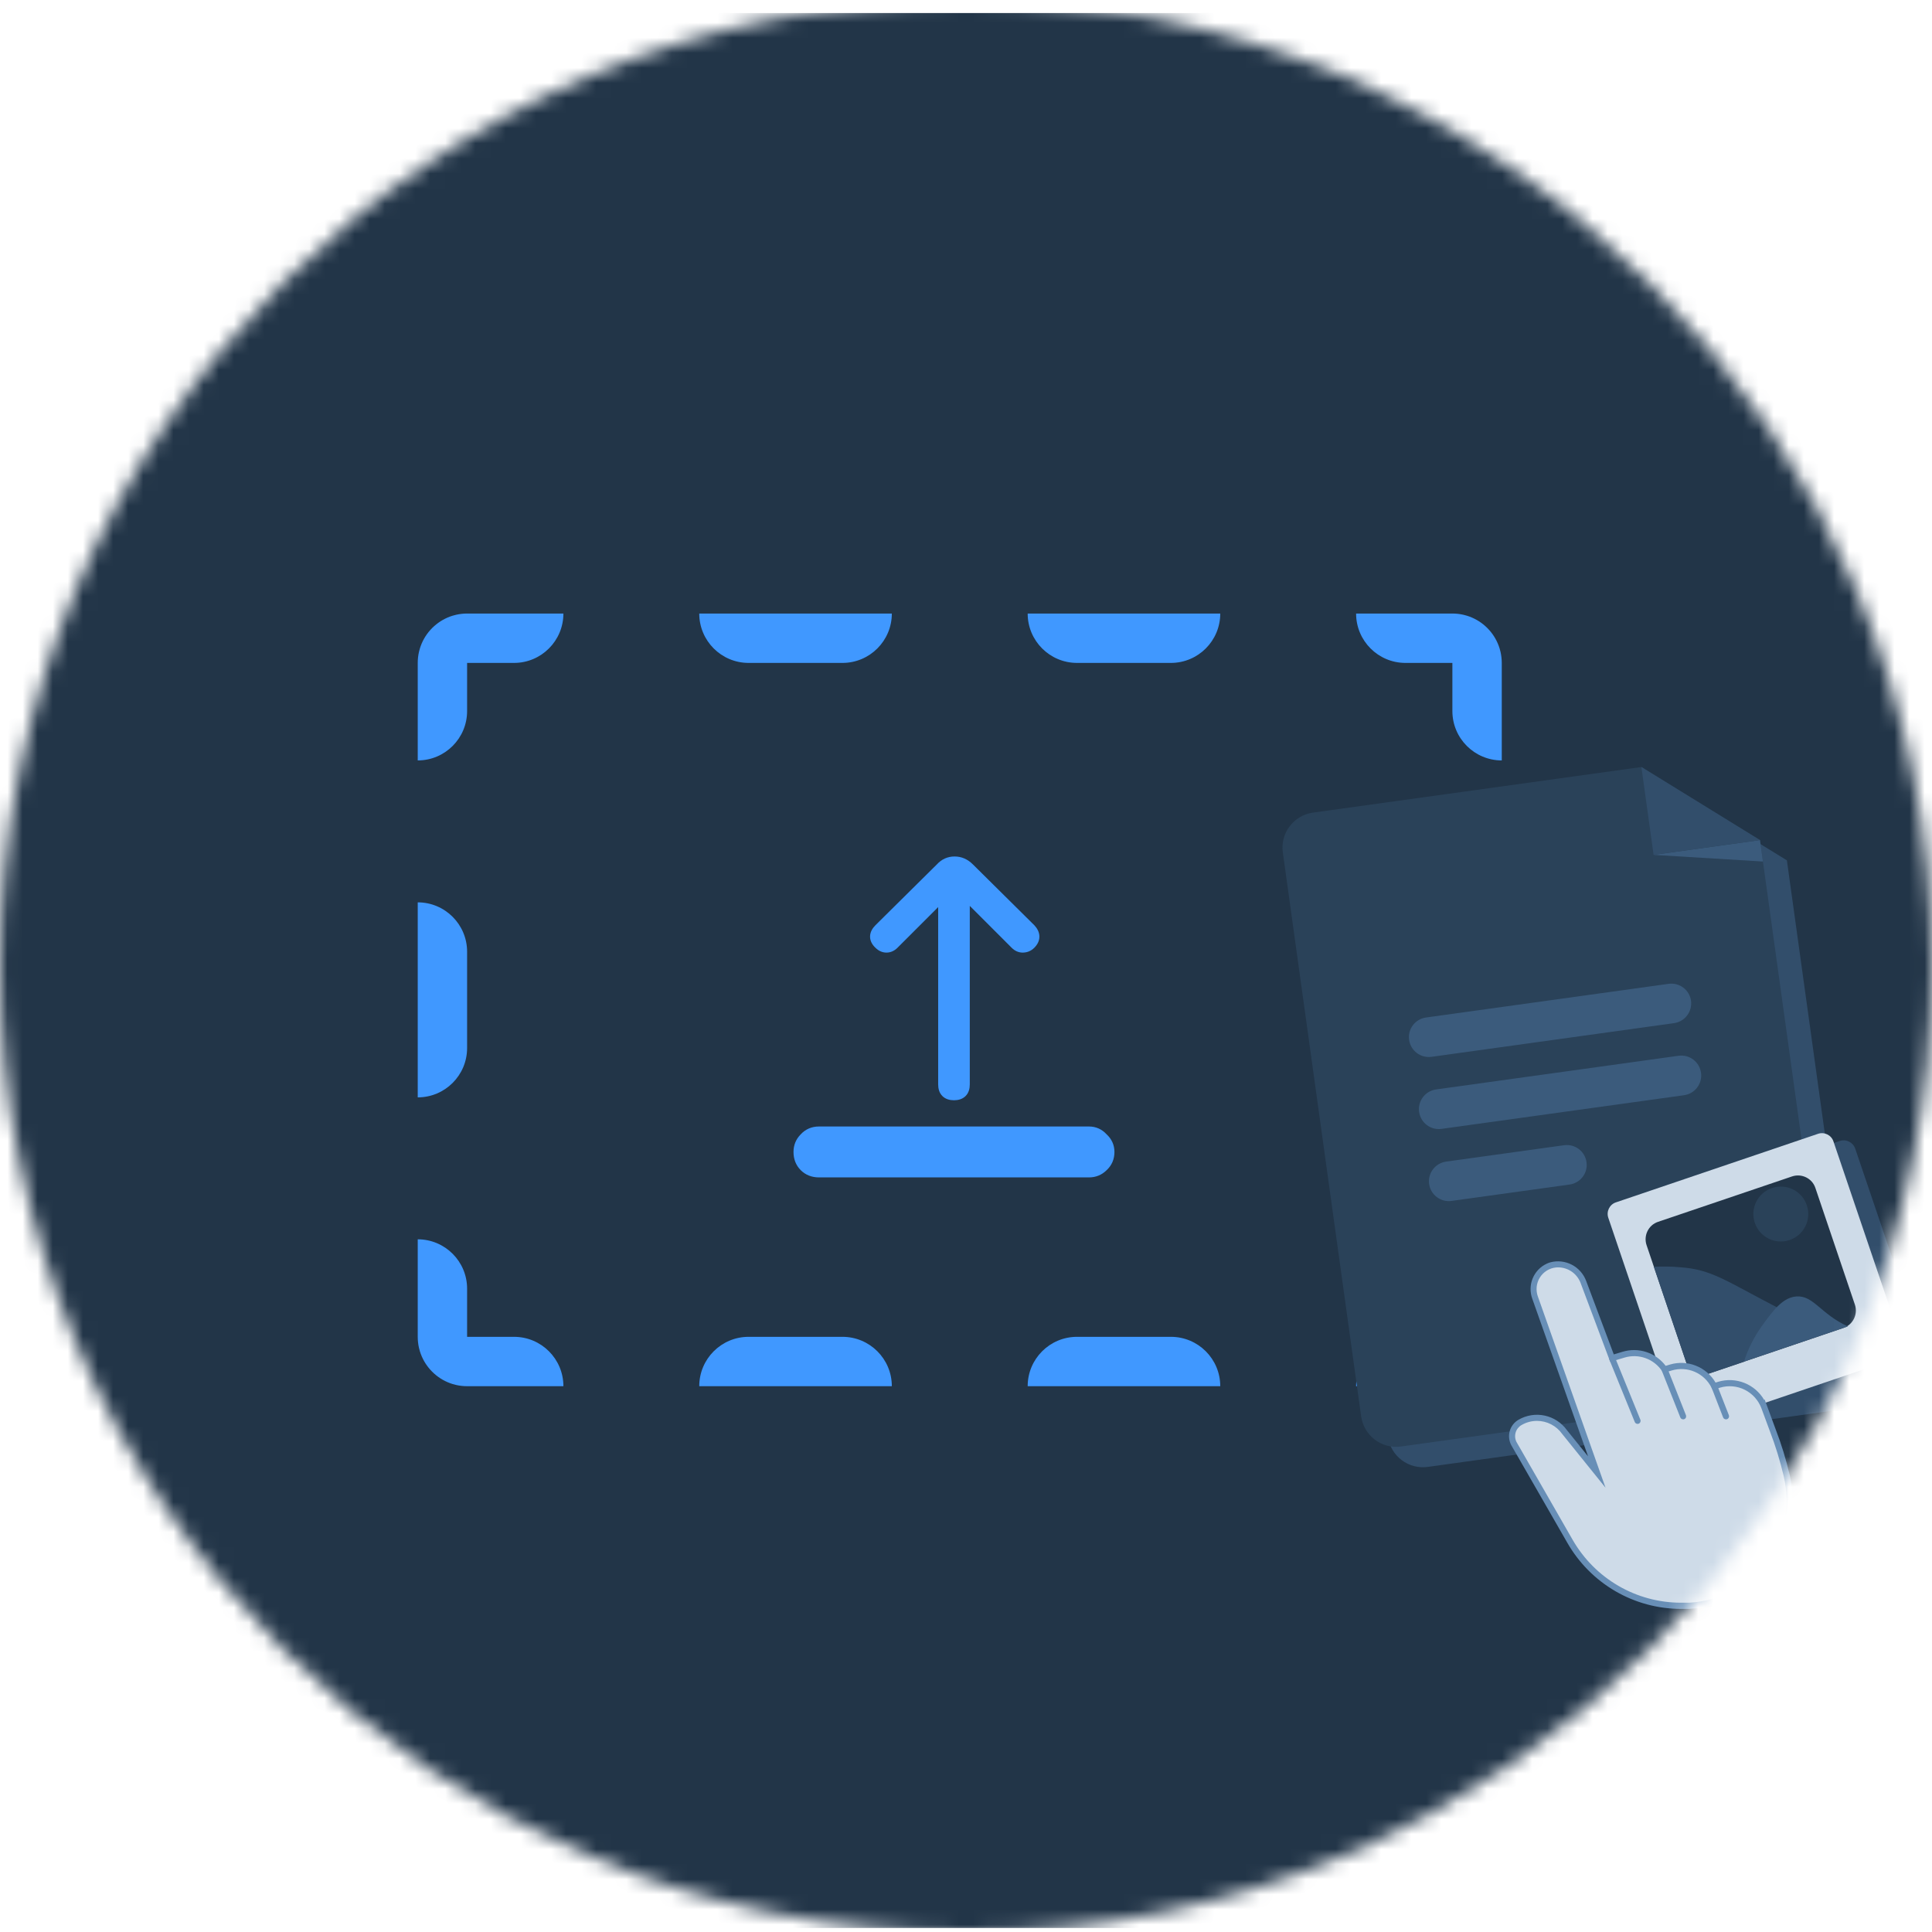 <svg width="128" height="128" viewBox="0 0 128 128" fill="none" xmlns="http://www.w3.org/2000/svg">
<mask id="mask0_2810_46895" style="mask-type:alpha" maskUnits="userSpaceOnUse" x="0" y="0" width="128" height="128">
<circle cx="64" cy="64" r="64" fill="#EBF8FF"/>
</mask>
<g mask="url(#mask0_2810_46895)">
<path d="M156.633 0.865H-28.021C-29.225 0.864 -30.417 1.1 -31.529 1.56C-32.641 2.02 -33.652 2.694 -34.504 3.545C-35.355 4.396 -36.031 5.406 -36.491 6.518C-36.952 7.63 -37.19 8.822 -37.19 10.025V118.566C-37.19 120.998 -36.224 123.33 -34.504 125.049C-32.785 126.769 -30.453 127.735 -28.021 127.735H156.633C159.065 127.735 161.397 126.769 163.116 125.049C164.836 123.33 165.802 120.998 165.802 118.566V10.025C165.802 8.822 165.565 7.63 165.104 6.518C164.643 5.406 163.967 4.396 163.116 3.545C162.264 2.694 161.254 2.02 160.141 1.56C159.029 1.1 157.837 0.864 156.633 0.865Z" fill="#223548"/>
<path d="M3.064 103.315C3.064 102.094 -0.479 101.117 -5.212 100.895C-5.483 96.167 -6.525 92.652 -7.746 92.654C-8.966 92.657 -9.981 96.2 -10.241 100.952C-14.989 101.277 -18.518 102.338 -18.502 103.561C-18.486 104.784 -14.959 105.761 -10.225 105.981C-9.941 110.709 -8.912 114.224 -7.694 114.221C-6.476 114.219 -5.456 110.676 -5.196 105.924C-0.449 105.599 3.078 104.538 3.064 103.315Z" fill="#2A4259"/>
<path d="M144.908 33.291C144.908 32.071 141.365 31.094 136.631 30.872C136.361 26.144 135.319 22.628 134.098 22.631C132.877 22.634 131.862 26.176 131.602 30.929C126.855 31.253 123.326 32.314 123.342 33.538C123.358 34.761 126.885 35.738 131.619 35.957C131.903 40.685 132.931 44.201 134.149 44.198C135.367 44.195 136.388 40.653 136.648 35.9C141.395 35.575 144.922 34.515 144.908 33.291Z" fill="#2A4259"/>
<path fill-rule="evenodd" clip-rule="evenodd" d="M0.433 34.384C4.069 34.384 7.017 31.436 7.017 27.8C7.017 24.164 4.069 21.217 0.433 21.217C-3.203 21.217 -6.15 24.164 -6.15 27.8C-6.15 31.436 -3.203 34.384 0.433 34.384ZM0.433 32.628C3.099 32.628 5.261 30.467 5.261 27.8C5.261 25.134 3.099 22.972 0.433 22.972C-2.233 22.972 -4.395 25.134 -4.395 27.8C-4.395 30.467 -2.233 32.628 0.433 32.628Z" fill="#2A4259"/>
<path fill-rule="evenodd" clip-rule="evenodd" d="M132.701 93.635C135.345 93.635 137.489 91.491 137.489 88.847C137.489 86.202 135.345 84.059 132.701 84.059C130.057 84.059 127.913 86.202 127.913 88.847C127.913 91.491 130.057 93.635 132.701 93.635ZM132.701 92.358C134.64 92.358 136.212 90.786 136.212 88.847C136.212 86.907 134.64 85.335 132.701 85.335C130.762 85.335 129.19 86.907 129.19 88.847C129.19 90.786 130.762 92.358 132.701 92.358Z" fill="#2A4259"/>
<path fill-rule="evenodd" clip-rule="evenodd" d="M29.982 91.695C29.526 91.554 29.113 91.316 28.766 91.006C28.675 90.925 28.59 90.839 28.509 90.749C28.198 90.402 27.961 89.989 27.82 89.532C27.796 89.455 27.775 89.376 27.757 89.296C27.704 89.062 27.676 88.818 27.676 88.568V82.108C29.482 82.108 30.947 83.572 30.947 85.379L30.947 88.568H34.055C35.862 88.568 37.327 90.032 37.327 91.839H30.947C30.697 91.839 30.453 91.811 30.219 91.758C30.139 91.74 30.06 91.719 29.982 91.695ZM59.086 91.839C59.086 90.032 57.621 88.568 55.815 88.568H49.598C47.791 88.568 46.327 90.032 46.327 91.839H59.086ZM80.845 91.839C80.845 90.032 79.38 88.568 77.574 88.568H71.357C69.55 88.568 68.086 90.032 68.086 91.839H80.845ZM99.496 59.783C97.689 59.783 96.224 61.248 96.224 63.055V69.433C96.224 71.24 97.689 72.704 99.496 72.704V59.783ZM68.086 40.648C68.086 42.455 69.55 43.92 71.357 43.92H77.574C79.38 43.92 80.845 42.455 80.845 40.648H68.086ZM46.327 40.648C46.327 42.455 47.791 43.92 49.598 43.92H55.815C57.621 43.92 59.086 42.455 59.086 40.648H46.327ZM27.676 50.38C29.482 50.38 30.947 48.915 30.947 47.109V43.92L34.055 43.92C35.862 43.92 37.327 42.455 37.327 40.648H30.947C30.697 40.648 30.453 40.677 30.219 40.73C30.139 40.748 30.06 40.769 29.982 40.793C29.526 40.934 29.113 41.171 28.766 41.482C28.675 41.562 28.59 41.648 28.509 41.738C28.198 42.085 27.961 42.499 27.82 42.955C27.796 43.033 27.775 43.111 27.757 43.191C27.704 43.425 27.676 43.669 27.676 43.92V50.38ZM27.676 59.783C29.482 59.783 30.947 61.248 30.947 63.055V69.433C30.947 71.24 29.482 72.704 27.676 72.704V59.783ZM89.845 40.648C89.845 42.455 91.309 43.92 93.116 43.92H96.224V47.109C96.224 48.915 97.689 50.38 99.496 50.38V43.92C99.496 43.669 99.467 43.425 99.414 43.191C99.396 43.111 99.375 43.033 99.351 42.955C99.21 42.499 98.973 42.085 98.662 41.738C98.581 41.648 98.496 41.562 98.406 41.482C98.059 41.171 97.645 40.934 97.189 40.793C97.111 40.769 97.032 40.748 96.953 40.73C96.718 40.677 96.475 40.648 96.224 40.648H89.845ZM99.496 82.108C97.689 82.108 96.224 83.572 96.224 85.379V88.568H93.116C91.309 88.568 89.845 90.032 89.845 91.839H96.224C96.475 91.839 96.718 91.811 96.953 91.758C97.032 91.74 97.111 91.719 97.189 91.695C97.645 91.554 98.059 91.316 98.406 91.006C98.496 90.925 98.581 90.839 98.662 90.749C98.973 90.402 99.21 89.989 99.351 89.532C99.375 89.455 99.396 89.376 99.414 89.296C99.467 89.062 99.496 88.818 99.496 88.568V82.108Z" fill="#4098FF"/>
<path fill-rule="evenodd" clip-rule="evenodd" d="M68.536 61.309L68.529 61.302L64.451 57.263L64.45 57.263C64.115 56.928 63.708 56.744 63.243 56.744C62.781 56.744 62.382 56.927 62.069 57.27L58.004 61.295L58.003 61.296C57.803 61.496 57.644 61.751 57.644 62.054C57.644 62.36 57.804 62.609 58.009 62.799C58.203 62.991 58.447 63.112 58.731 63.112C59.019 63.112 59.264 62.988 59.459 62.793L62.156 60.097V71.847C62.156 72.124 62.225 72.406 62.435 72.616C62.645 72.826 62.927 72.895 63.203 72.895C63.479 72.895 63.761 72.826 63.972 72.616C64.182 72.406 64.251 72.124 64.251 71.847V60.017L67.027 62.793C67.222 62.988 67.468 63.112 67.755 63.112C68.052 63.112 68.315 63.002 68.524 62.793C68.719 62.598 68.863 62.35 68.863 62.054C68.863 61.764 68.723 61.513 68.536 61.309Z" fill="#4098FF"/>
<path fill-rule="evenodd" clip-rule="evenodd" d="M72.148 74.633C72.607 74.633 73.004 74.813 73.316 75.152C73.654 75.464 73.835 75.86 73.835 76.32C73.835 76.799 73.659 77.215 73.308 77.535C72.991 77.848 72.596 78.006 72.148 78.006H54.259C53.79 78.006 53.376 77.852 53.051 77.527C52.727 77.203 52.572 76.789 52.572 76.32C52.572 75.871 52.731 75.477 53.044 75.16C53.364 74.809 53.779 74.633 54.259 74.633H72.148Z" fill="#4098FF"/>
<path d="M88.762 55.182C88.153 55.267 87.594 55.593 87.219 56.089C86.844 56.585 86.681 57.203 86.767 57.821L91.956 95.191C92.041 95.801 92.367 96.359 92.863 96.734C93.359 97.11 93.977 97.272 94.595 97.186L121.094 93.507C121.704 93.422 122.262 93.096 122.637 92.6C123.013 92.104 123.175 91.486 123.089 90.868L118.386 57L110.522 52.16L88.762 55.182Z" fill="#324E6B"/>
<path d="M86.987 53.838C86.369 53.924 85.819 54.249 85.444 54.745C85.067 55.233 84.906 55.859 84.99 56.469L90.18 93.839C90.264 94.448 90.591 95.007 91.087 95.382C91.583 95.757 92.2 95.92 92.819 95.834L119.318 92.154C119.622 92.112 119.91 92.01 120.182 91.857C120.445 91.705 120.673 91.496 120.861 91.248C121.048 90.999 121.179 90.724 121.253 90.429C121.328 90.135 121.347 89.822 121.305 89.525L116.602 55.657L108.747 50.817L86.987 53.838Z" fill="#2A4259"/>
<path d="M109.555 56.637L116.799 57.078L116.602 55.658L109.555 56.637Z" fill="#3B5B7C"/>
<path d="M109.555 56.635L116.602 55.657L108.747 50.816L109.555 56.635Z" fill="#324E6B"/>
<path d="M93.357 68.892C93.257 68.169 93.76 67.513 94.483 67.412L110.546 65.182C111.269 65.081 111.934 65.584 112.033 66.298C112.133 67.013 111.631 67.686 110.908 67.786L94.845 70.017C94.122 70.117 93.457 69.615 93.357 68.892Z" fill="#3B5B7C"/>
<path d="M94.684 78.447C94.584 77.724 95.087 77.06 95.81 76.959L103.623 75.874C104.346 75.774 105.011 76.276 105.111 76.999C105.212 77.722 104.708 78.378 103.985 78.479L96.171 79.564C95.448 79.664 94.784 79.162 94.684 78.447Z" fill="#3B5B7C"/>
<path d="M94.02 73.666C93.92 72.943 94.422 72.278 95.145 72.178L111.209 69.947C111.932 69.847 112.596 70.35 112.697 71.073C112.797 71.796 112.294 72.46 111.571 72.561L95.508 74.791C94.785 74.892 94.121 74.389 94.02 73.666Z" fill="#3B5B7C"/>
<path d="M107.998 81.163C107.85 80.74 108.079 80.273 108.503 80.134L121.884 75.594C122.307 75.447 122.765 75.676 122.913 76.1L127.453 89.48C127.6 89.904 127.372 90.371 126.947 90.509L113.567 95.049C113.143 95.197 112.676 94.968 112.538 94.544L107.998 81.163Z" fill="#324E6B"/>
<path d="M106.556 80.688C106.408 80.265 106.636 79.798 107.061 79.659L120.442 75.12C120.865 74.972 121.332 75.2 121.471 75.625L126.01 89.006C126.158 89.429 125.93 89.896 125.505 90.035L112.124 94.574C111.701 94.722 111.234 94.494 111.095 94.069L106.556 80.688Z" fill="#CEDBE8"/>
<path d="M109.089 82.493C108.876 81.857 109.214 81.162 109.851 80.949L118.729 77.941C119.366 77.728 120.061 78.067 120.273 78.703L122.892 86.437C123.105 87.073 122.767 87.768 122.13 87.981L113.252 90.99C112.615 91.202 111.92 90.864 111.707 90.228L109.089 82.493Z" fill="#223548"/>
<path d="M118.568 82.154C119.518 81.835 120.031 80.796 119.704 79.847C119.386 78.897 118.347 78.384 117.398 78.712C116.447 79.03 115.935 80.069 116.262 81.018C116.58 81.968 117.619 82.481 118.568 82.154Z" fill="#2A4259"/>
<path d="M116.885 87.875C117.192 87.46 117.519 87.068 117.865 86.683L117.416 86.452C114.352 84.853 113.352 84.104 111.361 83.963C110.767 83.904 110.171 83.898 109.571 83.928L111.83 90.602C111.862 90.704 111.92 90.802 111.993 90.881C112.066 90.96 112.155 91.027 112.26 91.075C112.364 91.123 112.475 91.152 112.59 91.153C112.706 91.155 112.819 91.139 112.93 91.106L115.593 90.204C115.896 89.38 116.319 88.593 116.868 87.878L116.885 87.875Z" fill="#324E6B"/>
<path d="M119.008 85.894C118.463 85.935 118.029 86.261 117.596 86.73C117.275 87.103 116.975 87.5 116.694 87.903C116.196 88.602 115.807 89.384 115.541 90.212L122.426 87.879C120.606 87.049 120.15 85.807 119.008 85.894Z" fill="#3B5B7C"/>
<path d="M117.441 94.744L116.878 93.213C116.659 92.636 116.232 92.163 115.682 91.889C115.132 91.615 114.499 91.56 113.911 91.735L113.569 91.837C113.31 91.326 112.883 90.923 112.36 90.696C111.837 90.47 111.252 90.435 110.706 90.597L110.282 90.723C109.991 90.293 109.573 89.967 109.086 89.791C108.6 89.616 108.071 89.601 107.575 89.748L106.802 89.978L104.906 84.931C104.777 84.589 104.548 84.295 104.248 84.087C103.949 83.88 103.594 83.769 103.231 83.769C102.967 83.768 102.707 83.832 102.473 83.955C102.239 84.077 102.039 84.255 101.889 84.474C101.739 84.692 101.644 84.944 101.612 85.208C101.581 85.471 101.614 85.739 101.708 85.986L105.792 97.529L103.659 94.877C103.331 94.422 102.848 94.105 102.302 93.987C101.756 93.87 101.186 93.96 100.702 94.242C100.468 94.378 100.295 94.601 100.221 94.863C100.146 95.125 100.176 95.406 100.303 95.646L104.025 102.132C104.769 103.427 105.837 104.502 107.124 105.249C108.411 105.997 109.871 106.391 111.356 106.391H111.92C112.945 106.338 113.946 106.058 114.852 105.572C115.758 105.086 116.546 104.406 117.161 103.579C117.777 102.752 118.204 101.798 118.412 100.787C118.62 99.775 118.605 98.73 118.367 97.725C118.125 96.711 117.816 95.716 117.441 94.744Z" fill="#CEDBE8"/>
<path d="M111.354 106.592C109.834 106.59 108.34 106.186 107.023 105.42C105.707 104.655 104.612 103.556 103.85 102.232L100.126 95.747C99.973 95.46 99.936 95.123 100.025 94.809C100.113 94.496 100.32 94.229 100.6 94.065C101.127 93.758 101.748 93.659 102.342 93.787C102.937 93.915 103.463 94.261 103.819 94.759L105.212 96.484L101.52 86.051C101.358 85.615 101.366 85.134 101.541 84.703C101.717 84.272 102.047 83.924 102.466 83.727C102.546 83.688 102.63 83.656 102.715 83.632C103.191 83.507 103.697 83.562 104.134 83.789C104.572 84.015 104.911 84.396 105.086 84.859L106.917 89.732L107.511 89.555C108.023 89.402 108.57 89.409 109.078 89.576C109.586 89.743 110.031 90.062 110.355 90.491L110.643 90.404C111.206 90.237 111.809 90.263 112.355 90.48C112.902 90.696 113.361 91.09 113.66 91.599L113.846 91.543C114.414 91.375 115.023 91.403 115.574 91.623C116.125 91.842 116.586 92.242 116.886 92.757L116.909 92.708L117.634 94.672C118.018 95.668 118.332 96.69 118.575 97.73C118.813 98.761 118.824 99.832 118.606 100.868C118.388 101.904 117.946 102.878 117.313 103.723C116.68 104.568 115.87 105.263 114.94 105.759C114.011 106.254 112.985 106.538 111.934 106.591L111.354 106.592ZM101.828 94.137C101.467 94.137 101.113 94.233 100.801 94.416C100.612 94.525 100.473 94.704 100.413 94.915C100.353 95.126 100.376 95.352 100.478 95.546L104.197 102.026C104.924 103.288 105.968 104.337 107.224 105.066C108.48 105.796 109.904 106.181 111.354 106.183H111.918C112.909 106.132 113.877 105.863 114.753 105.394C115.63 104.926 116.393 104.27 116.99 103.472C117.587 102.674 118.003 101.754 118.209 100.777C118.414 99.8 118.404 98.79 118.18 97.817C117.942 96.798 117.634 95.797 117.26 94.821L116.696 93.297C116.495 92.765 116.102 92.33 115.596 92.077C115.09 91.824 114.508 91.773 113.966 91.933L113.467 92.082L113.392 91.933C113.155 91.464 112.762 91.094 112.283 90.886C111.803 90.678 111.266 90.646 110.765 90.795L110.2 90.963L110.117 90.838C109.852 90.442 109.468 90.142 109.021 89.981C108.574 89.82 108.088 89.806 107.633 89.942L106.681 90.225L104.719 85.001C104.596 84.676 104.371 84.4 104.079 84.214C103.786 84.029 103.442 83.944 103.097 83.972C102.878 83.993 102.667 84.064 102.48 84.18C102.293 84.296 102.135 84.454 102.018 84.641C101.902 84.829 101.83 85.041 101.808 85.261C101.787 85.481 101.816 85.703 101.893 85.91L106.37 98.565L103.5 95.004C103.31 94.736 103.059 94.518 102.768 94.367C102.478 94.216 102.155 94.137 101.828 94.137Z" fill="#688FB7"/>
<path d="M108.493 94.336C108.453 94.336 108.414 94.324 108.381 94.302C108.348 94.279 108.322 94.248 108.307 94.21L106.619 90.066C106.606 90.041 106.599 90.014 106.598 89.987C106.596 89.959 106.601 89.932 106.61 89.906C106.619 89.88 106.634 89.857 106.652 89.837C106.671 89.817 106.694 89.801 106.719 89.79C106.744 89.779 106.771 89.773 106.798 89.773C106.825 89.773 106.852 89.779 106.877 89.79C106.902 89.8 106.925 89.816 106.944 89.836C106.963 89.856 106.977 89.879 106.987 89.905L108.679 94.06C108.699 94.109 108.698 94.164 108.678 94.214C108.657 94.263 108.618 94.302 108.569 94.322C108.545 94.332 108.519 94.337 108.493 94.336Z" fill="#688FB7"/>
<path d="M111.511 94.034C111.471 94.035 111.432 94.023 111.398 94C111.365 93.978 111.34 93.946 111.325 93.909L110.094 90.803C110.075 90.753 110.075 90.697 110.097 90.648C110.118 90.598 110.158 90.559 110.207 90.54C110.257 90.52 110.312 90.521 110.361 90.542C110.41 90.563 110.449 90.603 110.469 90.653L111.699 93.761C111.718 93.811 111.717 93.866 111.696 93.915C111.675 93.965 111.635 94.003 111.585 94.023C111.561 94.032 111.536 94.036 111.511 94.034Z" fill="#688FB7"/>
<path d="M114.349 94.035C114.309 94.035 114.269 94.023 114.236 94.001C114.202 93.978 114.177 93.947 114.161 93.909L113.392 91.922C113.375 91.882 113.37 91.837 113.38 91.795C113.39 91.752 113.413 91.713 113.445 91.685C113.47 91.664 113.498 91.649 113.529 91.642C113.56 91.635 113.593 91.635 113.624 91.643C113.655 91.651 113.683 91.666 113.707 91.687C113.731 91.709 113.749 91.735 113.761 91.765L114.537 93.747C114.556 93.79 114.56 93.838 114.548 93.884C114.537 93.929 114.51 93.969 114.473 93.998C114.437 94.025 114.393 94.037 114.349 94.035Z" fill="#688FB7"/>
</g>
</svg>
